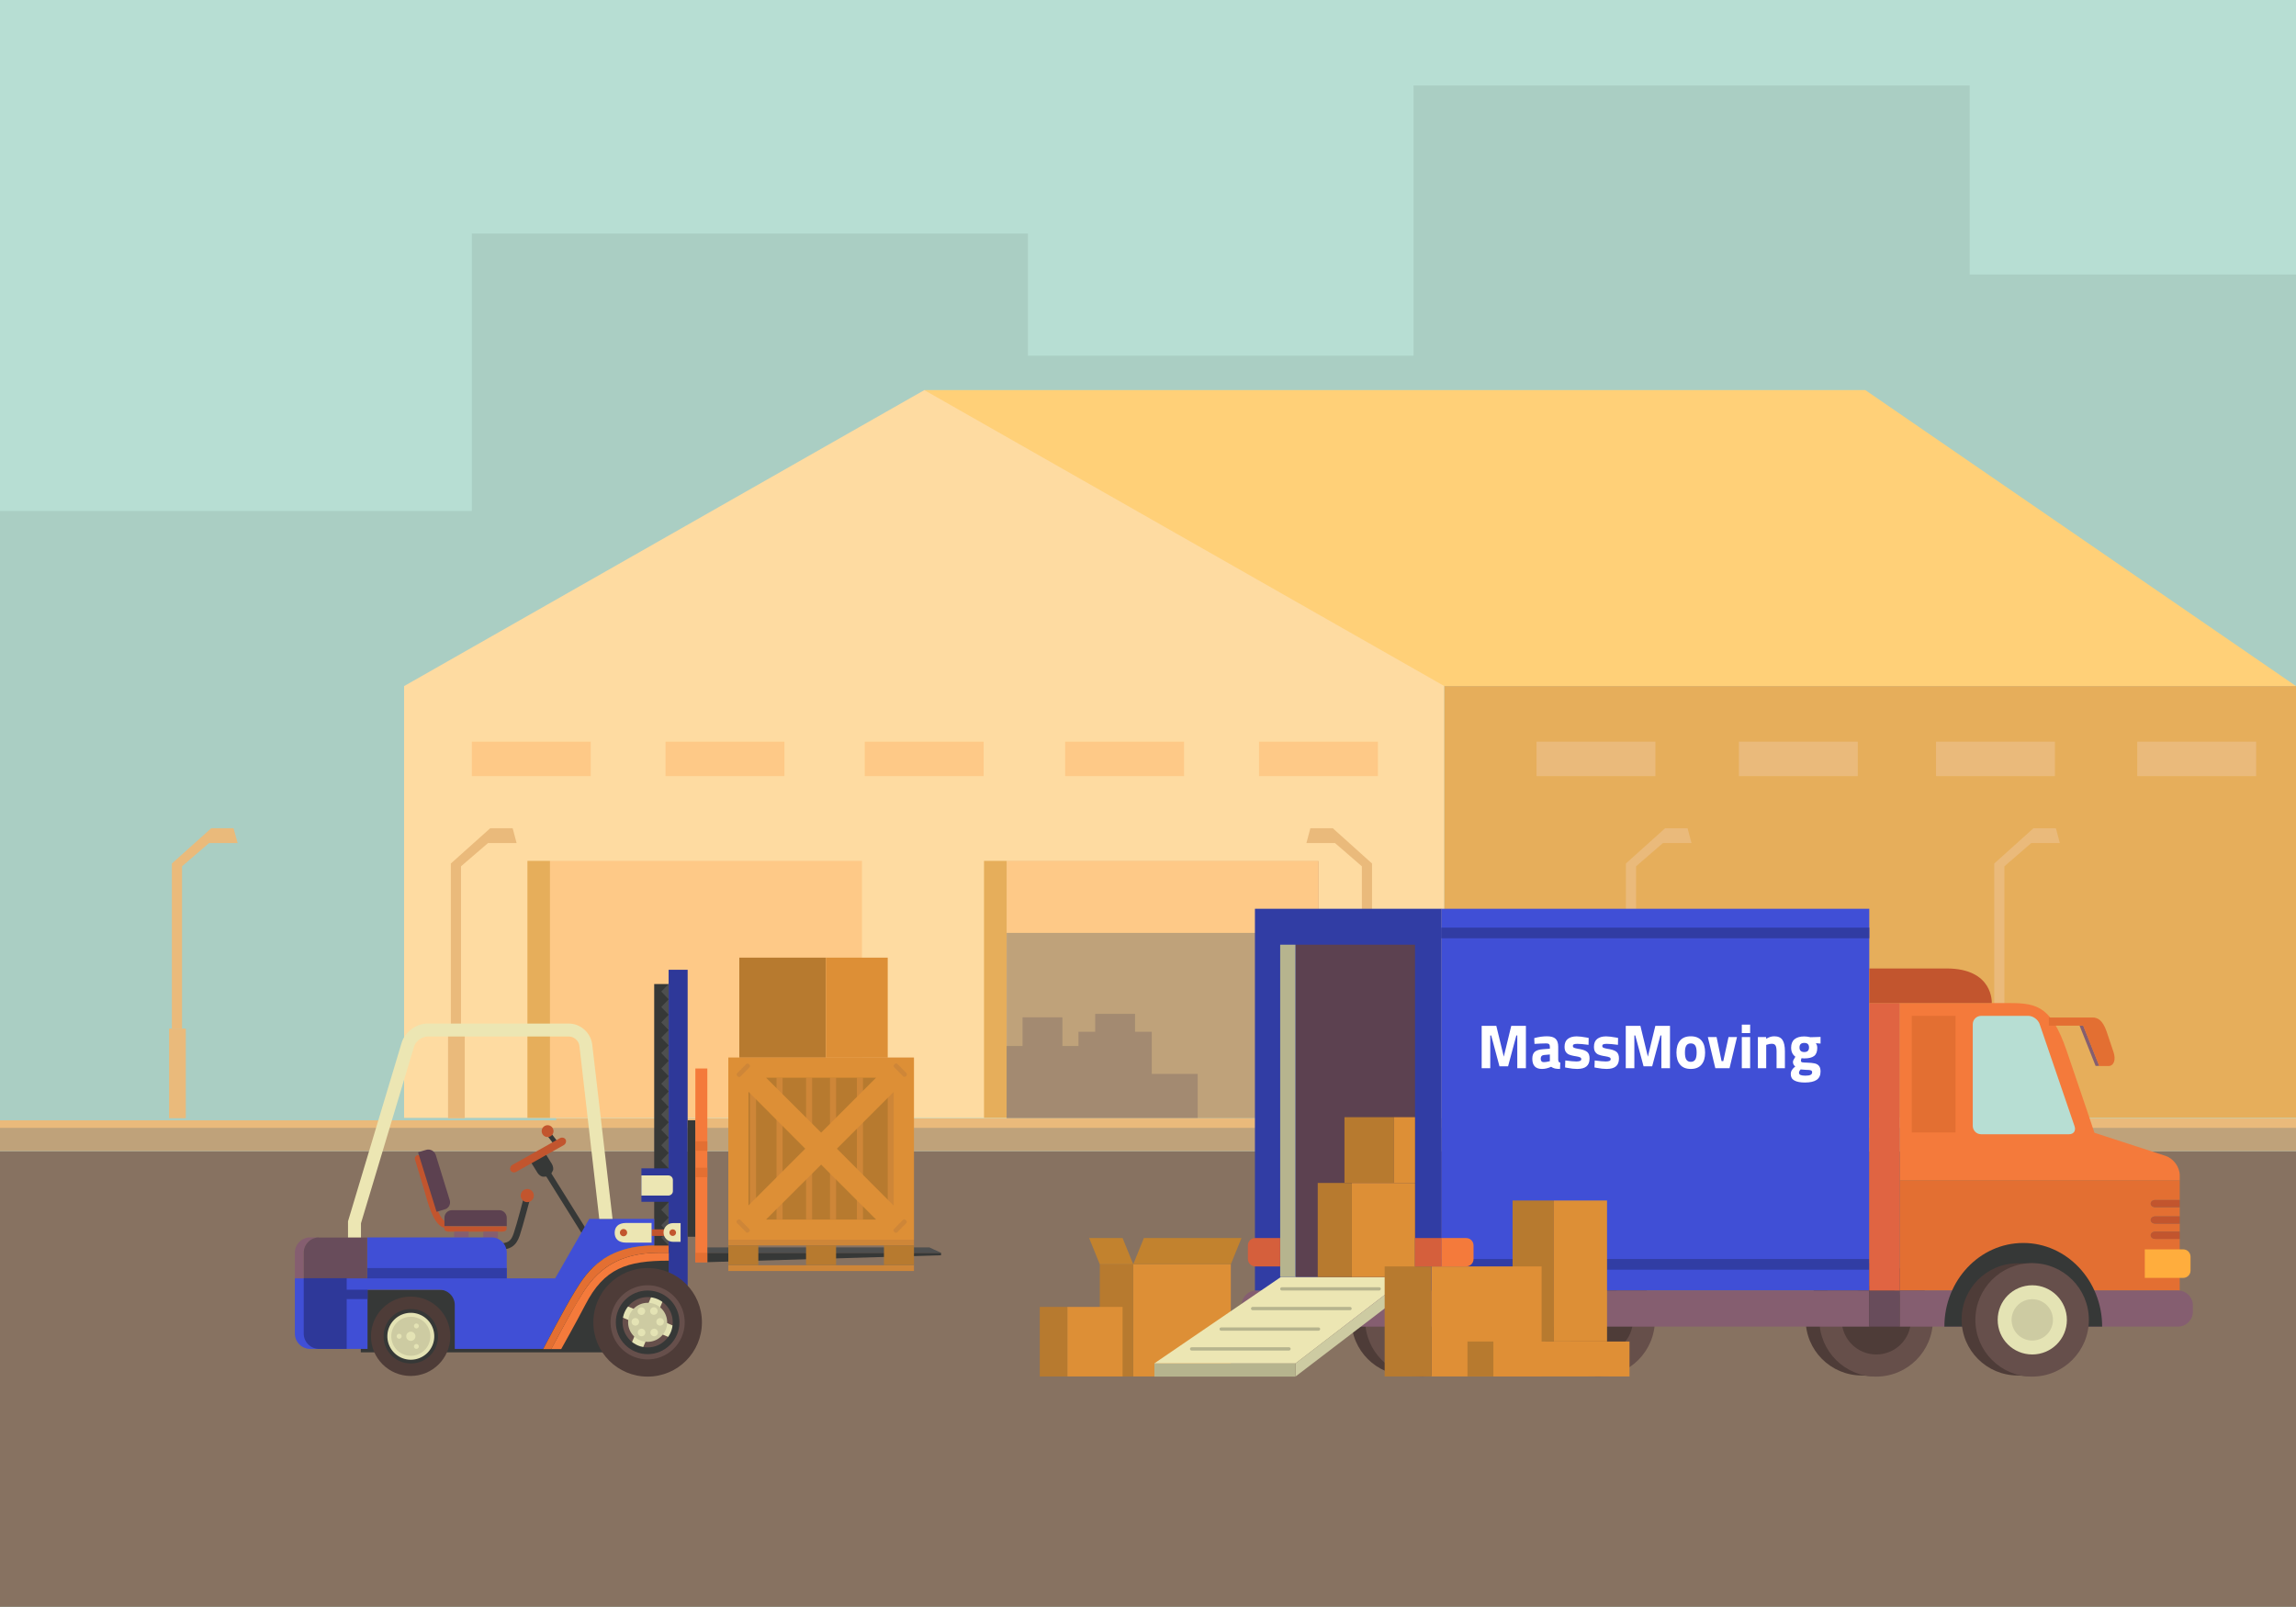 <?xml version="1.0" encoding="utf-8"?>
<svg id="master-artboard" viewBox="0 0 1400 980" version="1.1" xmlns="http://www.w3.org/2000/svg" x="0px" y="0px" width="1400px" height="980px" enable-background="new 0 0 1400 980"><defs><style id="ee-google-fonts">@import url(https://fonts.googleapis.com/css?family=Cairo:200,300,600,700,900,400);</style></defs>
<path d="M 0 0 H 1400 V 980 H 0 V 0 Z" fill="#B7DED3"/>
<path d="M 0 702 H 1400 V 979.9 H 0 V 702 Z" fill="#877261"/>
<g>
</g>
<g>
</g>
<g id="Airport">
</g>
<path d="M 0 687.2 H 1400 V 702 H 0 V 687.2 Z" fill="#BFA27A"/>
<path d="M 0 681.9 H 1400 V 687.8 H 0 V 681.9 Z" fill="#EABA7B"/>
<g>
	<path d="M 0 311.6 H 339.1 V 683.2 H 0 V 311.6 Z" fill="#AACEC3"/>
	<path d="M 287.7 142.4 H 626.8 V 514 H 287.7 V 142.4 Z" fill="#AACEC3"/>
	<path d="M 580.9 216.9 H 920 V 588.5 H 580.9 V 216.9 Z" fill="#AACEC3"/>
	<path d="M 861.9 52.1 H 1201 V 423.7 H 861.9 V 52.1 Z" fill="#AACEC3"/>
	<path d="M 1066.5 167.4 H 1400 V 539 H 1066.5 V 167.4 Z" fill="#AACEC3"/>
</g>
<g>
	<path d="M 1400 418.4 L 563.6 418.4 L 563.6 237.9 L 1137.4 237.9 Z" fill="#FFD078"/>
	<path d="M 563.6 237.9 L 246.4 418.4 L 246.4 681.7 L 563.6 681.7 L 880.7 681.7 L 880.7 418.4 Z" fill="#FEDBA1"/>
	<path d="M 321.6 525 H 335.4 V 681.7 H 321.6 V 525 Z" fill="#E6AE5B"/>
	<path d="M 335.4 525 H 525.6 V 681.7 H 335.4 V 525 Z" fill="#FEC987"/>
	<path d="M 600 525 H 613.8 V 681.7 H 600 V 525 Z" fill="#E6AE5B"/>
	<path d="M 613.8 525.2 H 804 V 681.9 H 613.8 V 525.2 Z" fill="#BFA27A"/>
	<path d="M 613.8 525 H 804 V 568.9 H 613.8 V 525 Z" fill="#FEC987"/>
	<path d="M 287.7 452.3 H 360.2 V 473.3 H 287.7 V 452.3 Z" fill="#FEC987"/>
	<path d="M 405.8 452.3 H 478.3 V 473.3 H 405.8 V 452.3 Z" fill="#FEC987"/>
	<path d="M 527.3 452.3 H 599.8 V 473.3 H 527.3 V 452.3 Z" fill="#FEC987"/>
	<path d="M 649.5 452.3 H 722 V 473.3 H 649.5 V 452.3 Z" fill="#FEC987"/>
	<path d="M 767.7 452.3 H 840.2 V 473.3 H 767.7 V 452.3 Z" fill="#FEC987"/>
	<path d="M 880.7 418.4 H 1400 V 681.7 H 880.7 V 418.4 Z" fill="#E6AE5B"/>
	<path d="M 936.9 452.3 H 1009.4 V 473.3 H 936.9 V 452.3 Z" fill="#EABA7B"/>
	<path d="M 1060.3 452.3 H 1132.8 V 473.3 H 1060.3 V 452.3 Z" fill="#EABA7B"/>
	<path d="M 1180.5 452.3 H 1253 V 473.3 H 1180.5 V 452.3 Z" fill="#EABA7B"/>
	<path d="M 1303.2 452.3 H 1375.7 V 473.3 H 1303.2 V 452.3 Z" fill="#EABA7B"/>
	<path d="M 702.3 654.9 L 702.3 629.2 L 692.1 629.2 L 692.1 618.3 L 667.8 618.3 L 667.8 629.2 L 657.6 629.2 L 657.6 637.9 L 647.8 637.9 L 647.8 620.4 L 623.5 620.4 L 623.5 637.9 L 613.8 637.9 L 613.8 681.7 L 657.6 681.7 L 730.3 681.7 L 730.3 654.9 Z" fill="#A38A71"/>
</g>
<g>
	<g>
		<path d="M 1031.4 514.1 L 1014 514.1 L 997.6 528.3 L 997.6 627.3 L 991.4 627.3 L 991.4 526.6 L 1015.3 505.1 L 1029 505.1 Z" fill="#EABA7B"/>
		<path d="M 989.7 627.3 H 999.9 V 681.9 H 989.7 V 627.3 Z" fill="#EABA7B"/>
	</g>
	<g>
		<path d="M 796.6 514.1 L 814 514.1 L 830.4 528.3 L 830.4 627.3 L 836.6 627.3 L 836.6 526.6 L 812.7 505.1 L 799 505.1 Z" fill="#EABA7B"/>
		<path d="M 828.2 627.3 H 838.4 V 681.9 H 828.2 V 627.3 Z" fill="#EABA7B"/>
	</g>
	<g>
		<path d="M 315 514.1 L 297.6 514.1 L 281.1 528.3 L 281.1 627.3 L 274.9 627.3 L 274.9 526.6 L 298.9 505.1 L 312.6 505.1 Z" fill="#EABA7B"/>
		<path d="M 273.2 627.3 H 283.4 V 681.9 H 273.2 V 627.3 Z" fill="#EABA7B"/>
	</g>
	<g>
		<path d="M 144.9 514.1 L 127.5 514.1 L 111 528.3 L 111 627.3 L 104.8 627.3 L 104.8 526.6 L 128.8 505.1 L 142.4 505.1 Z" fill="#EABA7B"/>
		<path d="M 103.1 627.3 H 113.3 V 681.9 H 103.1 V 627.3 Z" fill="#EABA7B"/>
	</g>
	<g>
		<path d="M 1256 514.1 L 1238.6 514.1 L 1222.2 528.3 L 1222.2 627.3 L 1216 627.3 L 1216 526.6 L 1239.9 505.1 L 1253.6 505.1 Z" fill="#EABA7B"/>
		<path d="M 1214.3 627.3 H 1224.5 V 681.9 H 1214.3 V 627.3 Z" fill="#EABA7B"/>
	</g>
</g>
<g>
	<path fill="#4E3C38" d="M867.9,770.4v69l-9.7-0.6c-18.9,0-34.2-15.3-34.2-34.2c0-18.9,15.3-34.2,34.2-34.2L867.9,770.4z"/>
	<path fill="#664F4A" d="M901.6,804.9c0,19.1-15.5,34.6-34.6,34.6c-19.1,0-34.6-15.5-34.6-34.6c0-19.1,15.5-34.6,34.6-34.6&#10;&#9;&#9;C886.1,770.4,901.6,785.8,901.6,804.9z"/>
	<path fill="#4E3C38" d="M1144.9,770.4v69l-9.7-0.6c-18.9,0-34.2-15.3-34.2-34.2c0-18.9,15.3-34.2,34.2-34.2L1144.9,770.4z"/>
	<path fill="#664F4A" d="M1178.6,804.9c0,19.1-15.5,34.6-34.6,34.6c-19.1,0-34.6-15.5-34.6-34.6c0-19.1,15.5-34.6,34.6-34.6&#10;&#9;&#9;C1163.2,770.4,1178.6,785.8,1178.6,804.9z"/>
	<path fill="#4E3C38" d="M1165.2,804.9c0,11.7-9.5,21.1-21.1,21.1c-11.7,0-21.1-9.4-21.1-21.1c0-11.7,9.5-21.1,21.1-21.1&#10;&#9;&#9;C1155.7,783.8,1165.2,793.3,1165.2,804.9z"/>
	<path fill="#664F4A" d="M1009.1,804.9c0,19.1-15.5,34.6-34.6,34.6c-19.1,0-34.6-15.5-34.6-34.6c0-19.1,15.5-34.6,34.6-34.6&#10;&#9;&#9;C993.7,770.4,1009.1,785.8,1009.1,804.9z"/>
	<path fill="#4E3C38" d="M995.7,804.9c0,11.7-9.5,21.1-21.1,21.1c-11.7,0-21.1-9.4-21.1-21.1c0-11.7,9.4-21.1,21.1-21.1&#10;&#9;&#9;C986.2,783.8,995.7,793.3,995.7,804.9z"/>
	<path fill="#E36F32" d="M1314.1,736.2c-1.5,0-2.7-1-2.7-2.2c0-1.2,1.2-2.2,2.7-2.2h15v-12.1h-170.7V787h170.7v-31.5h-15&#10;&#9;&#9;c-1.5,0-2.7-1-2.7-2.2c0-1.2,1.2-2.2,2.7-2.2h15v-4.9h-15c-1.5,0-2.7-1-2.7-2.2c0-1.2,1.2-2.2,2.7-2.2h15v-5.6H1314.1z"/>
	<path fill="#C2552E" d="M1311.4,734c0,1.2,1.2,2.2,2.7,2.2h15v-4.4h-15C1312.6,731.8,1311.4,732.8,1311.4,734z"/>
	<path fill="#C2552E" d="M1311.4,744c0,1.2,1.2,2.2,2.7,2.2h15v-4.4h-15C1312.6,741.8,1311.4,742.8,1311.4,744z"/>
	<path fill="#C2552E" d="M1311.4,753.3c0,1.2,1.2,2.2,2.7,2.2h15v-4.4h-15C1312.6,751.1,1311.4,752.1,1311.4,753.3z"/>
	<path fill="#855E70" d="M1337.1,800c0,4.9-4,9-9,9h-169.8v-22h169.8c4.9,0,9,4,9,9V800z"/>
	<path fill="#363837" d="M1281.8,809c0-28.1-21.6-51-48.1-51s-48.1,22.8-48.1,51H1281.8z"/>
	<path fill="#4E3C38" d="M1240,770.4v69l-9.7-0.6c-18.9,0-34.2-15.3-34.2-34.2c0-18.9,15.3-34.2,34.2-34.2L1240,770.4z"/>
	<path fill="#664F4B" d="M1273.7,804.9c0,19.1-15.5,34.6-34.6,34.6s-34.6-15.5-34.6-34.6c0-19.1,15.5-34.6,34.6-34.6&#10;&#9;&#9;S1273.7,785.8,1273.7,804.9z"/>
	<path fill="#E4E3B4" d="M1260.3,804.9c0,11.7-9.5,21.1-21.1,21.1c-11.7,0-21.1-9.4-21.1-21.1c0-11.7,9.4-21.1,21.1-21.1&#10;&#9;&#9;C1250.8,783.8,1260.3,793.3,1260.3,804.9z"/>
	<path d="M 1251.8 804.9 A 12.6 12.6 0 0 1 1239.2 817.5 A 12.6 12.6 0 0 1 1226.6 804.9 A 12.6 12.6 0 0 1 1239.2 792.3 A 12.6 12.6 0 0 1 1251.8 804.9 Z" fill="#CDCBA2"/>
	<path fill="#FFAD3D" d="M1331.2,779.3h-23.4v-17.4h23.4c2.5,0,4.5,2,4.5,4.5v8.4C1335.7,777.3,1333.7,779.3,1331.2,779.3z"/>
	<path d="M 878.8 554.2 H 1139.8 V 787 H 878.8 V 554.2 Z" fill="#ECE6B3" style="fill: rgb(64, 79, 214);"/>
	<path d="M 691 771 H 750.5 V 839.4 H 691 V 771 Z" fill="#DD8F36"/>
	<path d="M 670.6 771 H 691 V 839.4 H 670.6 V 771 Z" fill="#B77A2F"/>
	<path d="M 878.8 565.7 H 1139.8 V 572.2 H 878.8 V 565.7 Z" fill="#CDCBA2" style="fill: rgb(49, 60, 163);"/>
	<path d="M 878.8 767.8 H 1139.8 V 774.3 H 878.8 V 767.8 Z" fill="#CDCBA2" style="fill: rgb(49, 61, 164);"/>
	<path fill="#855E70" d="M766.1,809h373.7v-22H766.1c-5,0-9,4-9,9v4C757.1,805,761.1,809,766.1,809z"/>
	<path d="M 765.2 554.2 H 878.9 V 787 H 765.2 V 554.2 Z" fill="#CDCBA2" style="fill: rgb(49, 61, 164);"/>
	<path fill="#F47A3B" d="M1329.1,716.7c0-5-3.8-10.2-8.6-11.8l-43.4-14.1c0,0-6.7-20.2-16.9-49.9c-10.1-29.7-20.1-29.2-38.5-29.2&#10;&#9;&#9;c-18.4,0-63.3,0-63.3,0v108h170.7V716.7z"/>
	<path d="M 703.9 831.4 H 789.9 V 839.5 H 703.9 V 831.4 Z" fill="#B6B48E"/>
	<path d="M 858.6 778.7 L 781.1 778.7 L 703.9 831.4 L 790 831.4 Z" fill="#ECE6B3"/>
	<path d="M 790 831.4 L 790 839.4 L 858.6 787 L 858.6 778.7 Z" fill="#CDCBA2"/>
	<g>
		<path fill="#B6B48E" d="M841,787h-59.4c-0.5,0-1-0.4-1-1c0-0.5,0.4-1,1-1H841c0.5,0,1,0.4,1,1C841.9,786.5,841.5,787,841,787z"/>
	</g>
	<g>
		<path fill="#B6B48E" d="M823.2,799h-59.4c-0.5,0-1-0.4-1-1c0-0.5,0.4-1,1-1h59.4c0.5,0,1,0.4,1,1C824.2,798.5,823.8,799,823.2,799&#10;&#9;&#9;&#9;z"/>
	</g>
	<g>
		<path fill="#B6B48E" d="M804,811.5h-59.4c-0.5,0-1-0.4-1-1c0-0.5,0.4-1,1-1H804c0.5,0,1,0.4,1,1&#10;&#9;&#9;&#9;C804.9,811.1,804.5,811.5,804,811.5z"/>
	</g>
	<path d="M 790 576.1 H 862.8 V 778.7 H 790 V 576.1 Z" fill="#5C4150"/>
	<g>
		<path fill="#B6B48E" d="M786,823.6h-59.4c-0.5,0-1-0.4-1-1c0-0.5,0.4-1,1-1H786c0.5,0,1,0.4,1,1&#10;&#9;&#9;&#9;C786.9,823.2,786.5,823.6,786,823.6z"/>
	</g>
	<path d="M 1165.7 619.5 H 1192.4 V 690.6 H 1165.7 V 619.5 Z" fill="#E36F32"/>
	<path fill="#B7DED3" d="M1265,686.9c0.9,2.7-0.6,4.8-3.4,4.8H1208c-2.8,0-5.1-2.3-5.1-5.1v-62c0-2.8,2.3-5.1,5.1-5.1h28.8&#10;&#9;&#9;c2.8,0,5.8,2.2,6.8,4.8L1265,686.9z"/>
	<path fill="#855E70" d="M1268,625.4l9.8,24.6c0,0,0.9,0,2.3,0l-9.8-24.6H1268z"/>
	<path fill="#E36F32" d="M1288.7,641.5l-4.2-12.5c-2.4-6.9-5.4-8.5-8.6-8.5h-2.3h-3.4h-2.3h-18.6v5h18.6h2.3l9.8,24.6&#10;&#9;&#9;c0,0,1.4,0,3.4,0c0.7,0,1.5,0,2.3,0C1289,650,1290.3,646.2,1288.7,641.5z"/>
	<path d="M 1139.8 787 H 1158.4 V 809 H 1139.8 V 787 Z" fill="#684C5B"/>
	<path d="M 780.6 576.1 H 789.9 V 778.7 H 780.6 V 576.1 Z" fill="#B6B48E"/>
	<path d="M 824.3 721.4 H 862.8 V 778.8 H 824.3 V 721.4 Z" fill="#DD8F36"/>
	<path d="M 803.5 721.4 H 824.3 V 778.8 H 803.5 V 721.4 Z" fill="#B77A2F"/>
	<path d="M 819.8 681.3 H 850 V 721.3 H 819.8 V 681.3 Z" fill="#B77A2F"/>
	<path d="M 922.3 732.1 H 947.5 V 818.1 H 922.3 V 732.1 Z" fill="#B77A2F"/>
	<path d="M 1139.8 611.7 H 1158.4 V 787 H 1139.8 V 611.7 Z" fill="#E06442"/>
	<path d="M 872.8 772.3 H 940 V 839.4 H 872.8 V 772.3 Z" fill="#DF8F36"/>
	<path d="M 844.3 772.3 H 872.8 V 839.4 H 844.3 V 772.3 Z" fill="#B77A2F"/>
	<path fill="#C2552E" d="M1139.8,611.7v-21.1h47.1c28.8,0,27.6,21.1,27.6,21.1H1139.8z"/>
	<path d="M 910.6 818.1 H 993.6 V 839.4 H 910.6 V 818.1 Z" fill="#DF8F36"/>
	<path d="M 894.8 818.1 H 910.6 V 839.4 H 894.8 V 818.1 Z" fill="#B77A2F"/>
	<path d="M 947.5 732.1 H 979.9 V 818.1 H 947.5 V 732.1 Z" fill="#DD8F36"/>
	<path d="M 850 681.3 H 862.8 V 721.3 H 850 V 681.3 Z" fill="#DD8F36"/>
	<path fill="#D55F3C" d="M765.4,772.3h15.2V755h-15.2c-2.5,0-4.5,2-4.5,4.5v8.3C760.9,770.3,763,772.3,765.4,772.3z"/>
	<path fill="#F47A3B" d="M894,772.3h-15.2V755H894c2.5,0,4.5,2,4.5,4.5v8.3C898.5,770.3,896.5,772.3,894,772.3z"/>
	<path d="M 862.8 755 H 878.9 V 772.3 H 862.8 V 755 Z" fill="#D55F3C"/>
	<path d="M 650.8 797 H 684.5 V 839.4 H 650.8 V 797 Z" fill="#DD8F36"/>
	<path d="M 634 797 H 650.8 V 839.4 H 634 V 797 Z" fill="#B77A2F"/>
	<path d="M 664.1 755 L 684.5 755 L 691 771 L 670.6 771 Z" fill="#C2822E"/>
	<path d="M 757 755 L 697.5 755 L 691 771 L 750.5 771 Z" fill="#C2822E"/>
<path d="M 828.611 569.148 L 828.611 569.148" style="fill: rgb(64, 79, 214); fill-opacity: 1; stroke: rgb(0, 0, 0); stroke-opacity: 1; stroke-width: 0; paint-order: fill;"/><path d="M 803.451 564.788 L 803.451 564.788" style="fill: rgb(49, 61, 164); fill-opacity: 1; stroke: rgb(0, 0, 0); stroke-opacity: 1; stroke-width: 0; paint-order: fill;"/><path d="M 936.992 659.92 L 936.992 676.24 L 933.672 676.24 L 933.672 663.62 L 933.312 663.62 L 930.122 675.52 L 926.812 675.52 L 923.622 663.62 L 923.262 663.62 L 923.262 676.24 L 919.952 676.24 L 919.952 659.92 L 925.592 659.92 L 928.472 671.8 L 931.352 659.92 L 936.992 659.92 ZM 943.18 676.53 C 940.7 676.53 939.46 675.216 939.46 672.59 C 939.46 671.343 939.79 670.443 940.45 669.89 C 941.117 669.336 942.187 669.013 943.66 668.92 L 946.22 668.73 L 946.22 667.98 C 946.22 667.5 946.113 667.166 945.9 666.98 C 945.687 666.786 945.323 666.69 944.81 666.69 C 944.283 666.69 943.553 666.71 942.62 666.75 C 941.693 666.79 940.92 666.833 940.3 666.88 L 940.2 664.65 C 941.927 664.183 943.56 663.95 945.1 663.95 C 946.633 663.95 947.74 664.27 948.42 664.91 C 949.1 665.55 949.44 666.573 949.44 667.98 L 949.44 672.98 C 949.473 673.38 949.54 673.65 949.64 673.79 C 949.747 673.936 949.943 674.04 950.23 674.1 L 950.14 676.53 C 949.307 676.53 948.647 676.473 948.16 676.36 C 947.667 676.246 947.18 676.023 946.7 675.69 C 945.533 676.25 944.36 676.53 943.18 676.53 M 943.87 673.91 C 944.477 673.91 945.14 673.813 945.86 673.62 L 946.22 673.53 L 946.22 670.96 L 944.04 671.15 C 943.147 671.23 942.7 671.71 942.7 672.59 C 942.7 673.47 943.09 673.91 943.87 673.91 ZM 956.712 676.53 C 955.652 676.53 954.362 676.386 952.842 676.1 L 952.082 675.95 L 952.172 673.26 C 954.112 673.52 955.522 673.65 956.402 673.65 C 956.988 673.65 957.455 673.586 957.802 673.46 C 958.148 673.326 958.322 673.086 958.322 672.74 C 958.322 672.42 958.155 672.186 957.822 672.04 C 957.495 671.893 956.948 671.756 956.182 671.63 C 955.895 671.596 955.695 671.566 955.582 671.54 C 954.782 671.393 954.125 671.213 953.612 671 C 953.098 670.78 952.682 670.433 952.362 669.96 C 952.042 669.493 951.882 668.833 951.882 667.98 C 951.882 666.62 952.298 665.613 953.132 664.96 C 953.965 664.306 955.108 663.98 956.562 663.98 C 957.428 663.98 958.702 664.13 960.382 664.43 L 961.172 664.58 L 961.122 667.24 C 959.188 666.986 957.758 666.86 956.832 666.86 C 956.285 666.86 955.855 666.913 955.542 667.02 C 955.235 667.133 955.082 667.35 955.082 667.67 C 955.082 668.01 955.242 668.246 955.562 668.38 C 955.882 668.513 956.402 668.646 957.122 668.78 L 957.962 668.92 C 959.242 669.173 960.152 669.553 960.692 670.06 C 961.238 670.566 961.512 671.38 961.512 672.5 C 961.512 673.873 961.118 674.886 960.332 675.54 C 959.552 676.2 958.345 676.53 956.712 676.53 ZM 968.038 676.53 C 966.978 676.53 965.688 676.386 964.168 676.1 L 963.408 675.95 L 963.498 673.26 C 965.438 673.52 966.848 673.65 967.728 673.65 C 968.314 673.65 968.781 673.586 969.128 673.46 C 969.474 673.326 969.648 673.086 969.648 672.74 C 969.648 672.42 969.481 672.186 969.148 672.04 C 968.821 671.893 968.274 671.756 967.508 671.63 C 967.221 671.596 967.021 671.566 966.908 671.54 C 966.108 671.393 965.451 671.213 964.938 671 C 964.424 670.78 964.008 670.433 963.688 669.96 C 963.368 669.493 963.208 668.833 963.208 667.98 C 963.208 666.62 963.624 665.613 964.458 664.96 C 965.291 664.306 966.434 663.98 967.888 663.98 C 968.754 663.98 970.028 664.13 971.708 664.43 L 972.498 664.58 L 972.448 667.24 C 970.514 666.986 969.084 666.86 968.158 666.86 C 967.611 666.86 967.181 666.913 966.868 667.02 C 966.561 667.133 966.408 667.35 966.408 667.67 C 966.408 668.01 966.568 668.246 966.888 668.38 C 967.208 668.513 967.728 668.646 968.448 668.78 L 969.288 668.92 C 970.568 669.173 971.478 669.553 972.018 670.06 C 972.564 670.566 972.838 671.38 972.838 672.5 C 972.838 673.873 972.444 674.886 971.658 675.54 C 970.878 676.2 969.671 676.53 968.038 676.53 ZM 992.494 659.92 L 992.494 676.24 L 989.174 676.24 L 989.174 663.62 L 988.814 663.62 L 985.624 675.52 L 982.314 675.52 L 979.124 663.62 L 978.764 663.62 L 978.764 676.24 L 975.454 676.24 L 975.454 659.92 L 981.094 659.92 L 983.974 671.8 L 986.854 659.92 L 992.494 659.92 ZM 1000.498 676.53 C 998.691 676.53 997.321 675.98 996.388 674.88 C 995.448 673.786 994.978 672.233 994.978 670.22 C 994.978 668.22 995.448 666.673 996.388 665.58 C 997.321 664.493 998.691 663.95 1000.498 663.95 C 1002.311 663.95 1003.684 664.493 1004.618 665.58 C 1005.551 666.673 1006.018 668.22 1006.018 670.22 C 1006.018 672.233 1005.551 673.786 1004.618 674.88 C 1003.684 675.98 1002.311 676.53 1000.498 676.53 M 1000.498 673.79 C 1001.271 673.79 1001.841 673.51 1002.208 672.95 C 1002.574 672.39 1002.758 671.48 1002.758 670.22 C 1002.758 668.953 1002.574 668.046 1002.208 667.5 C 1001.841 666.96 1001.271 666.69 1000.498 666.69 C 999.731 666.69 999.164 666.96 998.798 667.5 C 998.431 668.046 998.248 668.953 998.248 670.22 C 998.248 671.48 998.431 672.39 998.798 672.95 C 999.164 673.51 999.731 673.79 1000.498 673.79 ZM 1007.075 664.24 L 1010.435 664.24 L 1012.355 673.5 L 1013.025 673.5 L 1015.045 664.24 L 1018.305 664.24 L 1015.425 676.24 L 1009.955 676.24 L 1007.075 664.24 ZM 1020.155 676.24 M 1020.155 664.24 L 1023.365 664.24 L 1023.365 676.24 L 1020.155 676.24 L 1020.155 664.24 M 1020.155 659.46 L 1023.365 659.46 L 1023.365 662.7 L 1020.155 662.7 L 1020.155 659.46 ZM 1026.346 664.24 L 1029.536 664.24 L 1029.536 664.91 C 1030.143 664.556 1030.683 664.31 1031.156 664.17 C 1031.629 664.023 1032.136 663.95 1032.676 663.95 C 1034.149 663.95 1035.199 664.423 1035.826 665.37 C 1036.446 666.31 1036.756 667.766 1036.756 669.74 L 1036.756 676.24 L 1033.546 676.24 L 1033.546 669.83 C 1033.546 668.73 1033.413 667.953 1033.146 667.5 C 1032.886 667.053 1032.386 666.83 1031.646 666.83 C 1031.119 666.83 1030.519 666.943 1029.846 667.17 L 1029.556 667.26 L 1029.556 676.24 L 1026.346 676.24 L 1026.346 664.24 ZM 1044.436 681.76 C 1042.722 681.76 1041.392 681.506 1040.446 681 C 1039.492 680.5 1039.016 679.68 1039.016 678.54 C 1039.016 677.953 1039.156 677.43 1039.436 676.97 C 1039.716 676.516 1040.152 676.05 1040.746 675.57 C 1040.452 675.376 1040.232 675.126 1040.086 674.82 C 1039.932 674.52 1039.856 674.2 1039.856 673.86 C 1039.856 673.62 1039.916 673.373 1040.036 673.12 C 1040.156 672.866 1040.406 672.433 1040.786 671.82 C 1039.699 671.02 1039.156 669.853 1039.156 668.32 C 1039.156 666.866 1039.599 665.783 1040.486 665.07 C 1041.379 664.356 1042.616 664 1044.196 664 C 1044.869 664 1045.679 664.103 1046.626 664.31 L 1050.486 664.19 L 1050.486 666.76 L 1048.686 666.62 C 1048.892 666.953 1049.032 667.24 1049.106 667.48 C 1049.179 667.72 1049.216 668.046 1049.216 668.46 C 1049.216 669.9 1048.806 670.93 1047.986 671.55 C 1047.172 672.163 1045.932 672.47 1044.266 672.47 C 1043.786 672.47 1043.419 672.44 1043.166 672.38 C 1043.006 672.76 1042.926 673.086 1042.926 673.36 C 1042.926 673.693 1043.089 673.896 1043.416 673.97 C 1043.742 674.043 1044.356 674.086 1045.256 674.1 C 1046.489 674.133 1047.469 674.23 1048.196 674.39 C 1048.922 674.55 1049.486 674.873 1049.886 675.36 C 1050.286 675.853 1050.486 676.57 1050.486 677.51 C 1050.486 678.97 1049.989 680.043 1048.996 680.73 C 1048.002 681.416 1046.482 681.76 1044.436 681.76 M 1044.226 670.02 C 1045.439 670.02 1046.046 669.43 1046.046 668.25 C 1046.046 667.083 1045.439 666.5 1044.226 666.5 C 1042.992 666.5 1042.376 667.083 1042.376 668.25 C 1042.376 669.43 1042.992 670.02 1044.226 670.02 M 1044.656 679.12 C 1045.569 679.12 1046.229 679.016 1046.636 678.81 C 1047.042 678.603 1047.246 678.283 1047.246 677.85 C 1047.246 677.45 1047.099 677.196 1046.806 677.09 C 1046.506 676.99 1046.159 676.93 1045.766 676.91 C 1045.379 676.896 1045.119 676.89 1044.986 676.89 L 1042.826 676.72 C 1042.399 677.153 1042.186 677.586 1042.186 678.02 C 1042.186 678.4 1042.389 678.68 1042.796 678.86 C 1043.202 679.033 1043.822 679.12 1044.656 679.12 Z" transform="matrix(1.583, 0, 0, 1.583, -552.829, -419.071)" style="fill: rgb(255, 255, 255); white-space: pre; color: rgb(255, 255, 255);"/></g>
<g>
	<path d="M 398.9 600.1 H 407.7 V 766.4 H 398.9 V 600.1 Z" fill="#363837"/>
	<path d="M 408.2 824.7 L 220 824.7 L 220 786.5 L 344.1 786.5 L 367.2 768.3 L 408.2 759.5 Z" fill="#363837"/>
	<path d="M 407.7 591.4 L 407.7 712.5 L 391.1 712.5 L 391.1 732.9 L 407.7 732.9 L 407.7 806.4 L 419.3 806.4 L 419.3 591.4 Z" fill="#F47A3B" style="fill: rgb(46, 56, 153);"/>
	<path fill="#4E3C38" d="M428,806.4c0,18.3-14.8,33.1-33.1,33.1c-18.3,0-33.1-14.8-33.1-33.1c0-18.3,14.8-33.1,33.1-33.1&#10;&#9;&#9;C413.2,773.3,428,788.1,428,806.4z"/>
	<path d="M 417.5 806.4 A 22.6 22.6 0 0 1 394.9 829 A 22.6 22.6 0 0 1 372.3 806.4 A 22.6 22.6 0 0 1 394.9 783.8 A 22.6 22.6 0 0 1 417.5 806.4 Z" fill="#664F4B"/>
	<g>
		<path fill="#C2552E" d="M272.7,749.1c-7.4,0-10.9-12.4-13.3-20.7l-0.3-1.1c-1.9-6.6-6.1-20.2-6.1-20.3c-0.3-1,0.3-2.1,1.3-2.5&#10;&#9;&#9;&#9;c1-0.3,2.1,0.3,2.5,1.3c0,0.1,4.3,13.8,6.2,20.4l0.3,1.2c1.5,5.3,5,17.8,9.5,17.8c1.1,0,2,0.9,2,2&#10;&#9;&#9;&#9;C274.7,748.2,273.8,749.1,272.7,749.1z"/>
	</g>
	
		<path d="M 391.2 789.8 H 398.7 V 822.9 H 391.2 V 789.8 Z" transform="matrix(0.92 0.391 -0.391 0.92 346.631 -90.223)" fill="#E4E3B4"/>
	
		<path d="M 391.2 789.8 H 398.7 V 822.9 H 391.2 V 789.8 Z" transform="matrix(-0.391 0.92 -0.92 -0.391 1291.558 757.994)" fill="#E4E3B4"/>
	<path fill="#363837" d="M394.9,787c-10.7,0-19.4,8.7-19.4,19.4c0,10.7,8.7,19.4,19.4,19.4c10.7,0,19.4-8.7,19.4-19.4&#10;&#9;&#9;C414.3,795.7,405.7,787,394.9,787z M394.9,821.7c-8.5,0-15.3-6.9-15.3-15.4c0-8.5,6.9-15.3,15.3-15.3c8.5,0,15.3,6.9,15.3,15.3&#10;&#9;&#9;C410.3,814.9,403.4,821.7,394.9,821.7z"/>
	<path d="M 406.8 806.4 A 11.9 11.9 0 0 1 394.9 818.3 A 11.9 11.9 0 0 1 383 806.4 A 11.9 11.9 0 0 1 394.9 794.5 A 11.9 11.9 0 0 1 406.8 806.4 Z" fill="#CDCBA2"/>
	<path fill="#E4E3B4" d="M404.8,806.1c0,1.3-1,2.3-2.3,2.3c-1.3,0-2.3-1-2.3-2.3c0-1.3,1-2.3,2.3-2.3&#10;&#9;&#9;C403.8,803.8,404.8,804.8,404.8,806.1z"/>
	<path fill="#E4E3B4" d="M389.7,806.1c0,1.3-1,2.3-2.3,2.3c-1.3,0-2.3-1-2.3-2.3c0-1.3,1-2.3,2.3-2.3&#10;&#9;&#9;C388.7,803.8,389.7,804.8,389.7,806.1z"/>
	<path fill="#5C4150" d="M304.4,738h-28.8c-2.6,0-4.6,2.1-4.6,4.6v5.2h38v-5.2C309,740.1,306.9,738,304.4,738z"/>
	<path fill="#5C4150" d="M274.2,731.8l-8.5-27.5c-0.8-2.4-3.4-3.8-5.8-3.1l-5,1.5l11.3,36.3l5-1.5&#10;&#9;&#9;C273.6,736.9,275,734.3,274.2,731.8z"/>
	<path fill="#C2552E" d="M306.2,751.1h-32.5c-1.5,0-2.8-0.7-2.8-1.6v-1.6h38c0,0,0,0.7,0,1.6S307.8,751.1,306.2,751.1z"/>
	<path d="M 276.9 751.1 H 285.8 V 754.6 H 276.9 V 751.1 Z" fill="#855E70"/>
	<path d="M 294.7 751.1 H 303.6 V 756 H 294.7 V 751.1 Z" fill="#855E70"/>
	<path d="M 401.2 812.6 A 2.3 2.3 0 0 1 398.9 814.9 A 2.3 2.3 0 0 1 396.6 812.6 A 2.3 2.3 0 0 1 398.9 810.3 A 2.3 2.3 0 0 1 401.2 812.6 Z" fill="#E4E3B4"/>
	<path d="M 393.4 799.6 A 2.3 2.3 0 0 1 391.1 801.9 A 2.3 2.3 0 0 1 388.8 799.6 A 2.3 2.3 0 0 1 391.1 797.3 A 2.3 2.3 0 0 1 393.4 799.6 Z" fill="#E4E3B4"/>
	<path d="M 407.7 742.5 L 403.2 737.8 L 407.7 733.1 Z" fill="#4E4F4F"/>
	<path d="M 407.7 751.8 L 403.2 747.2 L 407.7 742.5 Z" fill="#4E4F4F"/>
	<path d="M 407.7 759.5 L 403.2 754.8 L 407.7 750.1 Z" fill="#4E4F4F"/>
	<g>
		<path fill="#363837" d="M303.6,762.2v-3.9c6.4,0,8-1.5,9.6-6.1c1.9-5.4,6.6-23.4,6.6-23.6l3.8,1c-0.2,0.7-4.8,18.3-6.7,23.9&#10;&#9;&#9;&#9;C314.7,759.9,311.2,762.2,303.6,762.2z"/>
	</g>
	<path d="M 393.5 812.6 A 2.3 2.3 0 0 1 391.2 814.9 A 2.3 2.3 0 0 1 388.9 812.6 A 2.3 2.3 0 0 1 391.2 810.3 A 2.3 2.3 0 0 1 393.5 812.6 Z" fill="#E4E3B4"/>
	<path d="M 401 799.5 A 2.3 2.3 0 0 1 398.7 801.8 A 2.3 2.3 0 0 1 396.4 799.5 A 2.3 2.3 0 0 1 398.7 797.2 A 2.3 2.3 0 0 1 401 799.5 Z" fill="#E4E3B4"/>
	<path fill="#363837" d="M327.3,704.7l-4.4,2.7l4.9,7.9c0.8,1.3,2.3,2.3,3.4,2.3l1.9-0.1l22.9,36.7l3.1-1.9l-22.9-36.7&#10;&#9;&#9;c0,0,0.4-0.8,0.9-1.7c0.5-0.9,0.2-2.8-0.6-4.1l-4.9-7.9L327.3,704.7z"/>
	<path fill="#ECE6B3" d="M407.5,729.1h-16.4v-12.3h16.4c1.5,0,2.8,1.2,2.8,2.8v6.8C410.3,727.9,409,729.1,407.5,729.1z"/>
	<path fill="#F47A3B" d="M401.5,764c-32.9,0-43.1,19.7-48.6,28.4c-4.1,6.5-12.6,22.5-16.8,30.3h6.1c0,0,9.1-16.2,14.7-27&#10;&#9;&#9;c11.5-22.3,25.3-26.9,50.9-26.9V764H401.5z"/>
	<path fill="#F47A3B" d="M398.9,759.5v-16.2h-39.6l-20.8,36.3H309v-15.7c0-5.1-4.2-9.3-9.3-9.3h-75.8v24.9h-44.1v33.8&#10;&#9;&#9;c0,5.1,4.2,9.3,9.3,9.3h35v-36.1H268c5.1,0,9.3,4.2,9.3,9.3v26.8h53.9c0,0,13.6-26,19.1-34.7C355.8,779.2,366,759.5,398.9,759.5z" style="fill: rgb(64, 79, 214);"/>
	<path fill="#E36F32" d="M401.5,764h6.2v-4.4h-8.8c-32.9,0-43.1,19.7-48.6,28.4c-5.5,8.8-19.1,34.7-19.1,34.7h5&#10;&#9;&#9;c4.1-7.8,12.7-23.8,16.8-30.3C358.4,783.6,368.6,764,401.5,764z"/>
	<path d="M 397.3 749.7 H 410.2 V 753.7 H 397.3 V 749.7 Z" fill="#C2552E"/>
	<path fill="#ECE6B3" d="M415,746v11.3h-4.7c-3.1,0-5.7-2.5-5.7-5.7c0-3.1,2.5-5.7,5.7-5.7H415z"/>
	<path d="M 412.2 751.7 A 2 2 0 0 1 410.2 753.7 A 2 2 0 0 1 408.2 751.7 A 2 2 0 0 1 410.2 749.7 A 2 2 0 0 1 412.2 751.7 Z" fill="#C2552E"/>
	<path fill="#ECE6B3" d="M381.8,757.8h15.5v-12h-15.5c-5.1,0-7,2.7-7,6C374.8,755.1,376.7,757.8,381.8,757.8z"/>
	<path d="M 382.4 751.7 A 2.2 2.2 0 0 1 380.2 753.9 A 2.2 2.2 0 0 1 378 751.7 A 2.2 2.2 0 0 1 380.2 749.5 A 2.2 2.2 0 0 1 382.4 751.7 Z" fill="#C2552E"/>
	<path d="M 223.9 773.3 H 309 V 779.6 H 223.9 V 773.3 Z" fill="#E36F32" style="fill: rgb(49, 61, 166);"/>
	<path fill="#855E70" d="M194.5,754.6h-5.4c-5.1,0-9.3,4.2-9.3,9.3v15.7h5.4v-15.7C185.2,758.8,189.3,754.6,194.5,754.6z"/>
	<path fill="#684C5B" d="M194.5,754.6c-5.1,0-9.3,4.2-9.3,9.3v15.7h38.7v-24.9H194.5z"/>
	<path fill="#4E3C38" d="M274.6,814.9c0,13.3-10.8,24.2-24.2,24.2c-13.3,0-24.2-10.8-24.2-24.2c0-13.3,10.8-24.2,24.2-24.2&#10;&#9;&#9;C263.8,790.7,274.6,801.5,274.6,814.9z"/>
	<path fill="#363837" d="M267.1,814.9c0,9.2-7.4,16.6-16.6,16.6c-9.2,0-16.6-7.4-16.6-16.6c0-9.2,7.4-16.6,16.6-16.6&#10;&#9;&#9;C259.6,798.2,267.1,805.7,267.1,814.9z"/>
	<path d="M 264.8 814.9 A 14.3 14.3 0 0 1 250.5 829.2 A 14.3 14.3 0 0 1 236.2 814.9 A 14.3 14.3 0 0 1 250.5 800.6 A 14.3 14.3 0 0 1 264.8 814.9 Z" fill="#E4E3B4"/>
	<path d="M 262.4 814.9 A 11.9 11.9 0 0 1 250.5 826.8 A 11.9 11.9 0 0 1 238.6 814.9 A 11.9 11.9 0 0 1 250.5 803 A 11.9 11.9 0 0 1 262.4 814.9 Z" fill="#CDCBA2"/>
	<path fill="#E36F32" d="M224.1,786.5h-12.7v-7h-26.2v33.8c0,5.1,4.2,9.3,9.3,9.3h16.9v-30.4h12.7V786.5z" style="fill: rgb(46, 56, 153);"/>
	<path d="M 253.3 814.9 A 2.8 2.8 0 0 1 250.5 817.7 A 2.8 2.8 0 0 1 247.7 814.9 A 2.8 2.8 0 0 1 250.5 812.1 A 2.8 2.8 0 0 1 253.3 814.9 Z" fill="#E4E3B4"/>
	<g>
		<path fill="#E4E3B4" d="M255.4,808.6c0,0.8-0.7,1.5-1.5,1.5c-0.8,0-1.5-0.7-1.5-1.5c0-0.8,0.7-1.5,1.5-1.5&#10;&#9;&#9;&#9;C254.7,807.1,255.4,807.8,255.4,808.6z"/>
		<path fill="#E4E3B4" d="M255.4,821.1c0,0.8-0.7,1.5-1.5,1.5c-0.8,0-1.5-0.7-1.5-1.5c0-0.8,0.7-1.5,1.5-1.5&#10;&#9;&#9;&#9;C254.7,819.6,255.4,820.3,255.4,821.1z"/>
		<path d="M 244.9 814.9 A 1.5 1.5 0 0 1 243.4 816.4 A 1.5 1.5 0 0 1 241.9 814.9 A 1.5 1.5 0 0 1 243.4 813.4 A 1.5 1.5 0 0 1 244.9 814.9 Z" fill="#E4E3B4"/>
	</g>
	
		<path d="M 335.9 690.6 H 338.7 V 698.2 H 335.9 V 690.6 Z" transform="matrix(0.793 -0.609 0.609 0.793 -353.325 349.399)" fill="#363837"/>
	<path d="M 325.5 729.1 A 4 4 0 0 1 321.5 733.1 A 4 4 0 0 1 317.5 729.1 A 4 4 0 0 1 321.5 725.1 A 4 4 0 0 1 325.5 729.1 Z" fill="#C2552E"/>
	<path fill="#C2552E" d="M344.9,694.9c0.6,1.1,0.1,2.7-1.1,3.4l-29,16.3c-1.3,0.7-2.8,0.4-3.5-0.8c-0.6-1.1-0.1-2.7,1.1-3.4l29-16.3&#10;&#9;&#9;C342.7,693.4,344.2,693.8,344.9,694.9z"/>
	<path d="M 337.5 689.8 A 3.6 3.6 0 0 1 333.9 693.4 A 3.6 3.6 0 0 1 330.3 689.8 A 3.6 3.6 0 0 1 333.9 686.2 A 3.6 3.6 0 0 1 337.5 689.8 Z" fill="#C2552E"/>
	<path d="M 407.7 609.4 L 403.2 604.7 L 407.7 600.1 Z" fill="#4E4F4F"/>
	<path d="M 407.7 618.8 L 403.2 614.1 L 407.7 609.4 Z" fill="#4E4F4F"/>
	<path d="M 407.7 628.2 L 403.2 623.5 L 407.7 618.8 Z" fill="#4E4F4F"/>
	<path d="M 407.7 637.5 L 403.2 632.8 L 407.7 628.2 Z" fill="#4E4F4F"/>
	<path d="M 407.7 646.9 L 403.2 642.2 L 407.7 637.5 Z" fill="#4E4F4F"/>
	<path d="M 407.7 656.3 L 403.2 651.6 L 407.7 646.9 Z" fill="#4E4F4F"/>
	<path d="M 407.7 665.6 L 403.2 660.9 L 407.7 656.3 Z" fill="#4E4F4F"/>
	<path d="M 407.7 675 L 403.2 670.3 L 407.7 665.6 Z" fill="#4E4F4F"/>
	<path d="M 407.7 684.4 L 403.2 679.7 L 407.7 675 Z" fill="#4E4F4F"/>
	<path d="M 407.7 693.7 L 403.2 689 L 407.7 684.4 Z" fill="#4E4F4F"/>
	<path d="M 407.7 703.1 L 403.2 698.4 L 407.7 693.7 Z" fill="#4E4F4F"/>
	<path d="M 407.7 712.5 L 403.2 707.8 L 407.7 703.1 Z" fill="#4E4F4F"/>
	<path d="M 419.3 683.2 H 424.1 V 754.2 H 419.3 V 683.2 Z" fill="#363837"/>
	<path d="M 453.2 652.7 H 548.9 V 747.8 H 453.2 V 652.7 Z" fill="#B77A2F"/>
	<path d="M 424 651.6 H 431.3 V 769.7 H 424 V 651.6 Z" fill="#F47A3B"/>
	<path d="M 424 764 H 431.3 V 769.8 H 424 V 764 Z" fill="#E36F32"/>
	<path d="M 424 712.1 H 431.3 V 717.9 H 424 V 712.1 Z" fill="#E36F32"/>
	<path d="M 424 696 H 431.3 V 701.8 H 424 V 696 Z" fill="#E36F32"/>
	<path d="M 491.5 657.2 H 495.2 V 743.6 H 491.5 V 657.2 Z" fill="#CE8638"/>
	<path d="M 506.1 657.2 H 509.8 V 743.6 H 506.1 V 657.2 Z" fill="#CE8638"/>
	<path d="M 473.5 657.2 H 477.2 V 743.6 H 473.5 V 657.2 Z" fill="#CE8638"/>
	<path d="M 457.3 657.2 H 461 V 743.6 H 457.3 V 657.2 Z" fill="#CE8638"/>
	<path d="M 573.8 765.5 L 431.4 769.7 L 431.4 764 L 573.8 764 Z" fill="#363837"/>
	<path d="M 522.5 657.2 H 526.2 V 743.6 H 522.5 V 657.2 Z" fill="#CE8638"/>
	<path d="M 541.3 657.2 H 545 V 743.6 H 541.3 V 657.2 Z" fill="#CE8638"/>
	<g>
		<path fill="#ECE6B3" d="M220.1,754.6h-7.9v-9.8l32.7-108.9c2-6.6,8.9-11.7,15.7-11.7h86.2c7.2,0,13.4,5.6,14.3,12.7l12.4,106.4&#10;&#9;&#9;&#9;h-8.1l-12.1-105.5c-0.4-3.1-3.3-5.7-6.4-5.7h-86.2c-3.4,0-7.2,2.8-8.2,6.1L220.1,746V754.6z"/>
	</g>
	<path d="M 566.7 760.7 L 431.4 760.7 L 431.4 764 L 573.8 764 Z" fill="#4E4F4F"/>
	<path d="M 450.8 584 H 503.6 V 645 H 450.8 V 584 Z" fill="#B77A2F"/>
	<path d="M 503.6 584 H 541.3 V 645 H 503.6 V 584 Z" fill="#DD8F36"/>
	<path fill="#DD8F36" d="M444.1,644.9V756h113.2V644.9H444.1z M491,700.5l-34.6,34.6v-69.3L491,700.5z M467.1,657.2h67.1l-33.5,33.5&#10;&#9;&#9;L467.1,657.2z M500.7,710.2l33.5,33.5h-67.1L500.7,710.2z M510.3,700.5l34.6-34.6v69.3L510.3,700.5z"/>
	<path d="M 444.1 756 H 557.3 V 759.5 H 444.1 V 756 Z" fill="#CE8638"/>
	<path d="M 444.1 771.6 H 557.3 V 775.1 H 444.1 V 771.6 Z" fill="#CE8638"/>
	<path d="M 444.1 759.5 H 462.4 V 771.5 H 444.1 V 759.5 Z" fill="#B77A2F"/>
	<path d="M 539 759.5 H 557.3 V 771.5 H 539 V 759.5 Z" fill="#B77A2F"/>
	<path d="M 491.5 759.5 H 509.8 V 771.5 H 491.5 V 759.5 Z" fill="#B77A2F"/>
	<path fill="#CE8638" d="M552.6,744.4c0.4,0.4,0.4,1.1,0,1.5l-5.5,5.6c-0.4,0.4-1.1,0.4-1.6,0l-0.4-0.4c-0.4-0.4-0.4-1.1,0-1.6&#10;&#9;&#9;l5.5-5.6c0.4-0.4,1.1-0.4,1.6,0L552.6,744.4z"/>
	<path fill="#CE8638" d="M456.9,751.1c0.4-0.4,0.4-1.1,0-1.6l-5.5-5.6c-0.4-0.4-1.1-0.4-1.6,0l-0.4,0.4c-0.4,0.4-0.4,1.1,0,1.5&#10;&#9;&#9;l5.5,5.6c0.4,0.4,1.1,0.4,1.5,0L456.9,751.1z"/>
	<path fill="#CE8638" d="M449.5,656.1c-0.4-0.4-0.4-1.1,0-1.6l5.5-5.6c0.4-0.4,1.1-0.4,1.6,0l0.4,0.4c0.4,0.4,0.4,1.1,0,1.6&#10;&#9;&#9;l-5.5,5.6c-0.4,0.4-1.1,0.4-1.6,0L449.5,656.1z"/>
	<path fill="#CE8638" d="M545.2,649.3c-0.4,0.4-0.4,1.1,0,1.5l5.5,5.6c0.4,0.4,1.1,0.4,1.6,0l0.4-0.4c0.4-0.4,0.4-1.1,0-1.6&#10;&#9;&#9;l-5.5-5.6c-0.4-0.4-1.1-0.4-1.5,0L545.2,649.3z"/>
<path d="M 191.962 794.854" style="fill: rgb(46, 56, 153); fill-opacity: 1; stroke: rgb(0, 0, 0); stroke-opacity: 1; stroke-width: 0; paint-order: fill;"/><path d="M 256.008 776.767 L 256.008 776.767" style="fill: rgb(49, 61, 166); fill-opacity: 1; stroke: rgb(0, 0, 0); stroke-opacity: 1; stroke-width: 0; paint-order: fill;"/><path d="M 1687.92 760.51" style="fill: rgb(46, 56, 153); fill-opacity: 1; stroke: rgb(0, 0, 0); stroke-opacity: 1; stroke-width: 0; paint-order: fill;"/></g>
</svg>